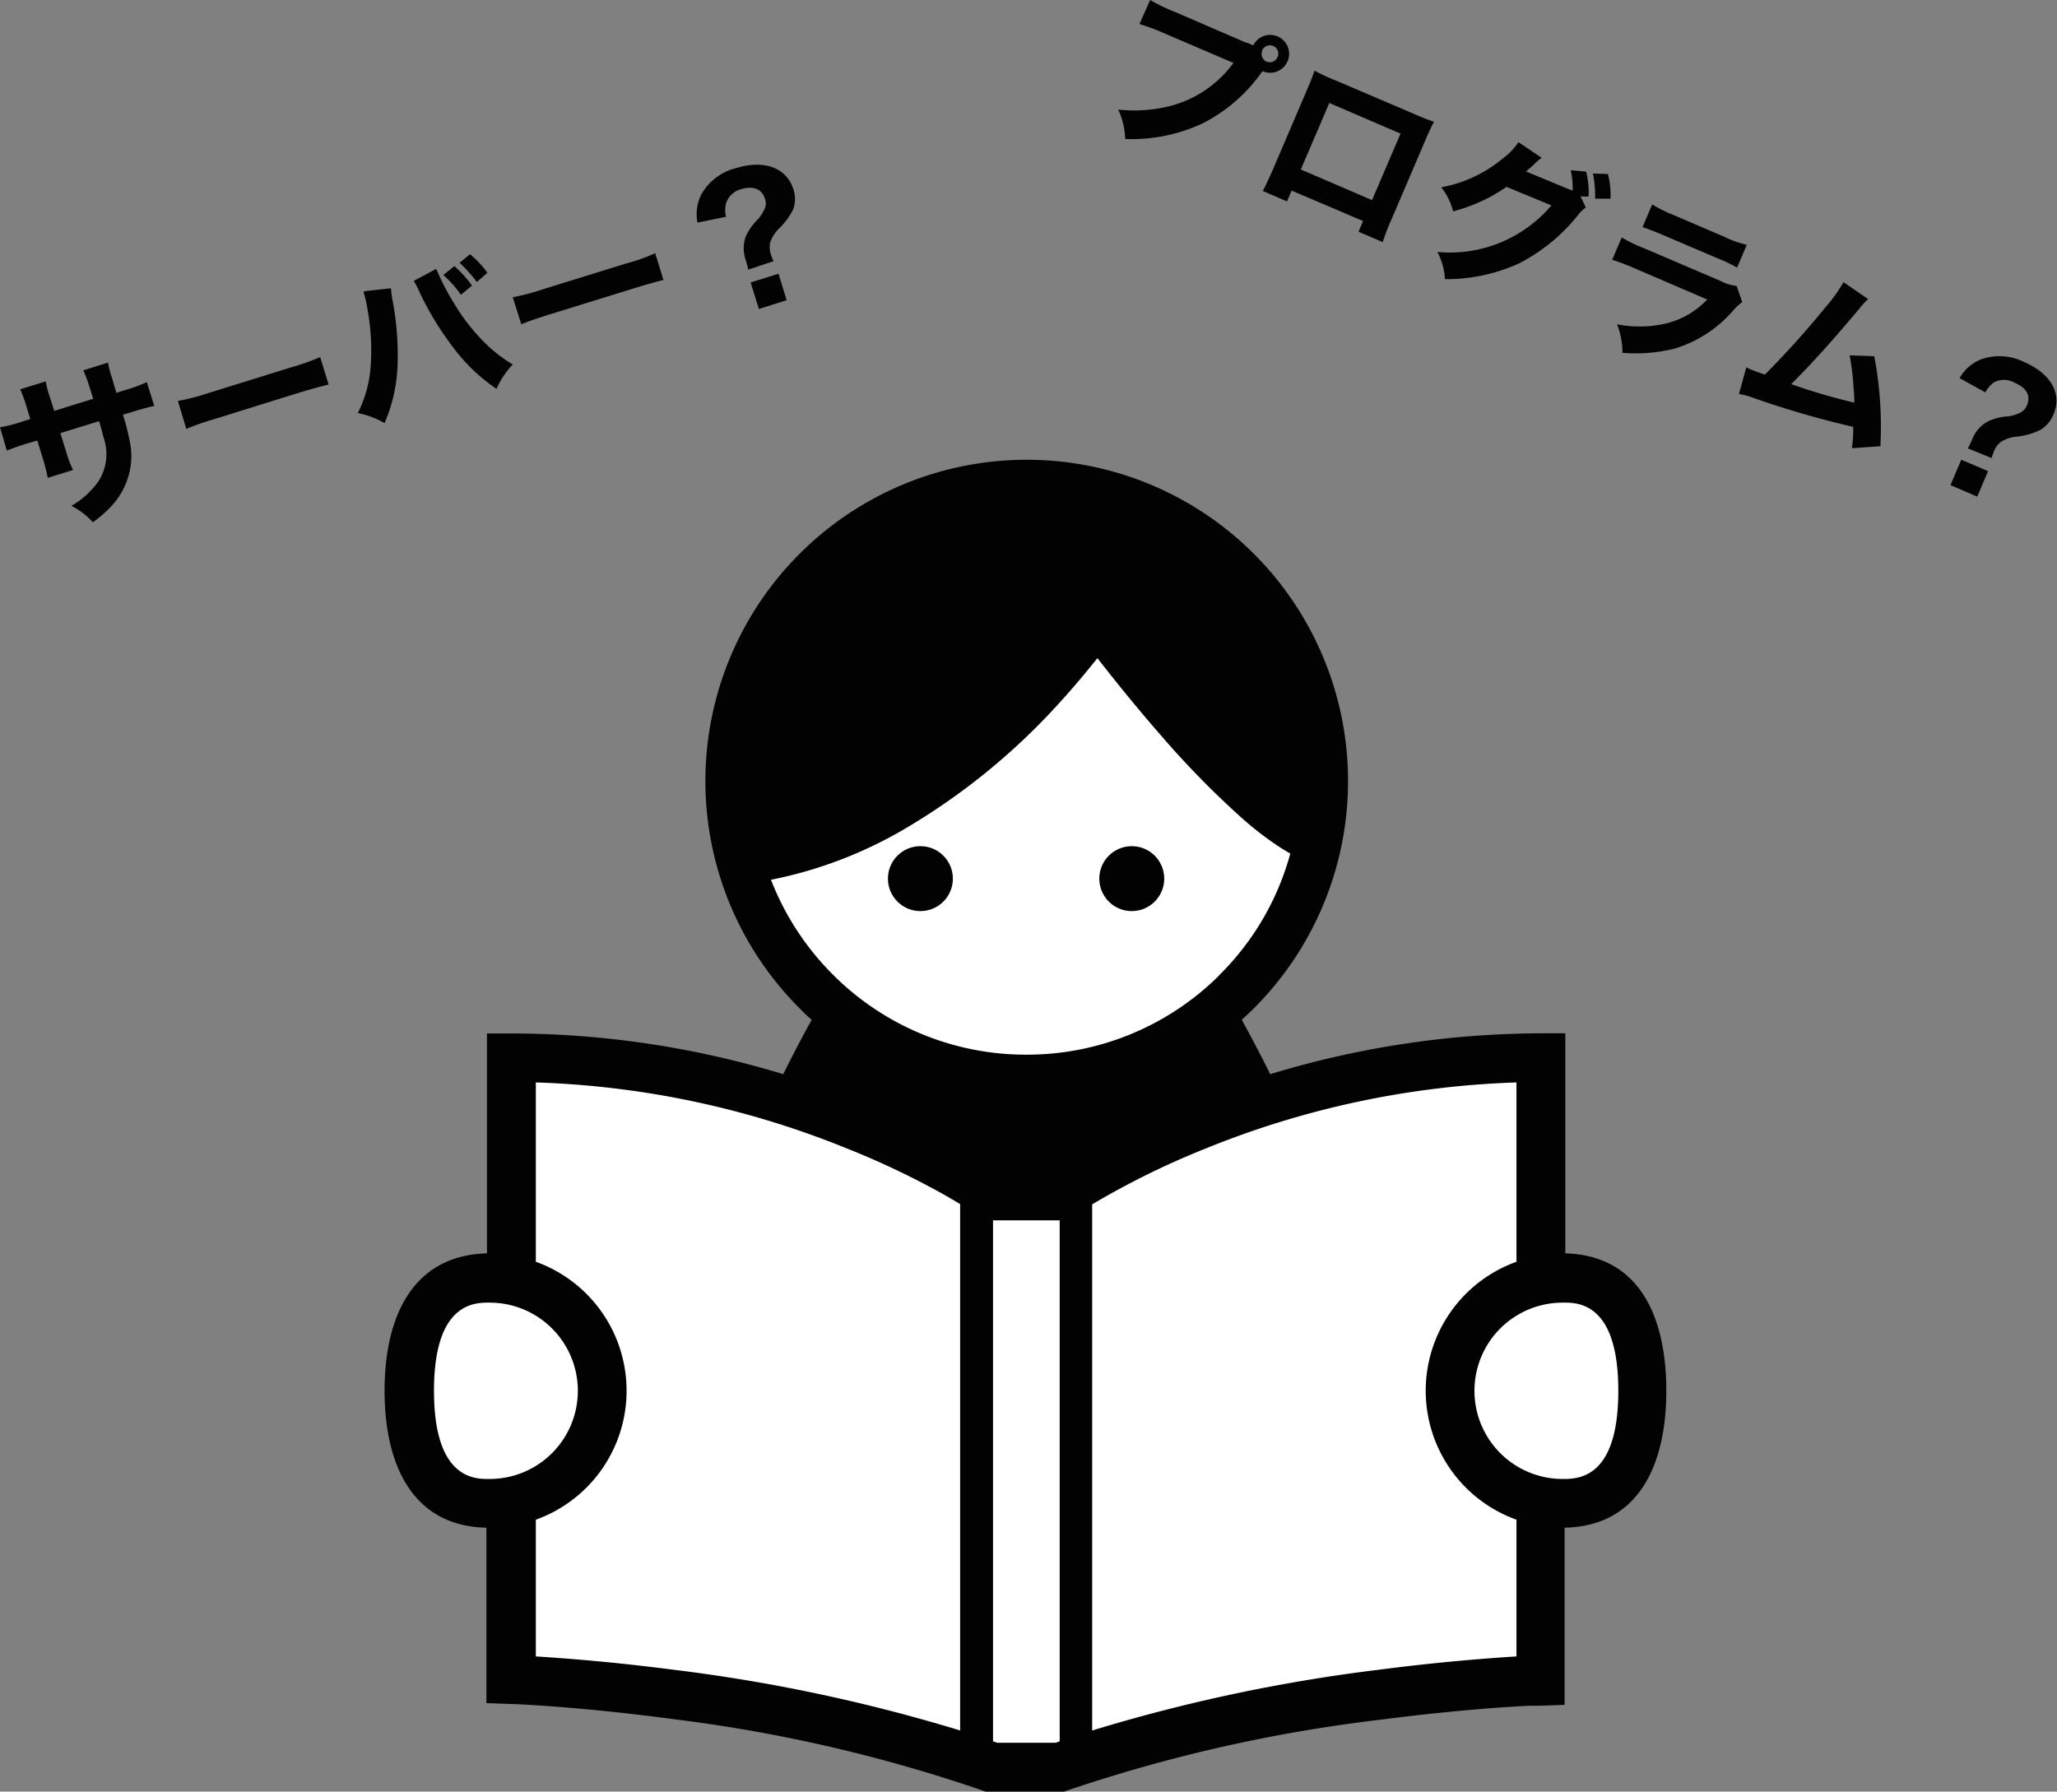 <svg xmlns="http://www.w3.org/2000/svg" viewBox="0 0 144.42 125.79"><rect x="0" y="0" width="144.42" height="125.79" fill="#808080" stroke="none"/><defs><style>.cls-1{fill:#020202;}.cls-2{fill:#fff;}</style></defs><g id="レイヤー_2" data-name="レイヤー 2"><g id="レイヤー_1-2" data-name="レイヤー 1"><path class="cls-1" d="M6.54,28l-.14-.47-.12-.37A10.28,10.28,0,0,0,5.85,26l1.73-.54a7.35,7.35,0,0,0,.3,1.12c.06.22.06.22.29,1l.61-.19a11.09,11.09,0,0,0,1.53-.56l.52,1.67c-.41.09-.89.22-1.55.42l-.65.2a16,16,0,0,1,.46,1.77A5,5,0,0,1,9,33.49a5.25,5.25,0,0,1-1.42,2.29,8.19,8.19,0,0,1-1.06.89,5,5,0,0,0-1.51-1.15,6,6,0,0,0,1.89-1.71,3.52,3.52,0,0,0,.37-3.1c-.06-.23-.12-.48-.31-1.14l-2.72.84.39,1.26A8.1,8.1,0,0,0,5.13,33l-1.78.55A11.41,11.41,0,0,0,3,32.17l-.38-1.24L2,31.11a15.43,15.43,0,0,0-1.52.53L0,30a10.09,10.09,0,0,0,1.59-.41l.54-.17-.25-.81a10.76,10.76,0,0,0-.46-1.28l1.79-.55A7.54,7.54,0,0,0,3.54,28l.27.85Z"/><path class="cls-1" d="M12.49,28.15a14.72,14.72,0,0,0,2.13-.55l5.79-1.8a15.74,15.74,0,0,0,2.07-.73L23.07,27c-.47.11-1.24.32-2.13.59l-5.78,1.8a21.26,21.26,0,0,0-2.08.72Z"/><path class="cls-1" d="M27.45,20.24a7.34,7.34,0,0,0,.14,1,20.55,20.55,0,0,1,.33,4.15A11.32,11.32,0,0,1,27,29.71,6,6,0,0,0,25.12,29,8.49,8.49,0,0,0,26,26a15.86,15.86,0,0,0-.19-4.24,8.53,8.53,0,0,0-.26-1.17.62.62,0,0,1,0-.14Zm3.18-1.36a17.22,17.22,0,0,0,1.25,2.42,14,14,0,0,0,2.19,2.8A10.49,10.49,0,0,0,36,25.59a6.09,6.09,0,0,0-1.14,1.71,12.48,12.48,0,0,1-3.06-2.93,21.13,21.13,0,0,1-2.33-3.83,6.33,6.33,0,0,0-.42-.82Zm1.27-.2a8.66,8.66,0,0,1,1.24,1.37l-.78.65a7.8,7.8,0,0,0-1.23-1.39ZM33,17.85a6.84,6.84,0,0,1,1.22,1.3l-.74.65a10.33,10.33,0,0,0-1.21-1.35Z"/><path class="cls-1" d="M36,20.87a15.53,15.53,0,0,0,2.12-.56l5.8-1.8A13.19,13.19,0,0,0,46,17.78l.58,1.88c-.47.11-1.23.32-2.12.6l-5.79,1.79c-1,.31-1.64.54-2.07.72Z"/><path class="cls-1" d="M52.53,18.93c-.05-.25-.06-.27-.16-.64a2.44,2.44,0,0,1,0-1.71,4,4,0,0,1,.85-1.19,3,3,0,0,0,.48-.76.91.91,0,0,0,0-.69c-.22-.69-.83-.92-1.73-.64a1.5,1.5,0,0,0-1,1,2,2,0,0,0,0,.92l-2,.41a3.09,3.09,0,0,1,.28-2,3.87,3.87,0,0,1,2.44-1.83c2-.61,3.51,0,4,1.44a2.21,2.21,0,0,1,0,1.46A4.87,4.87,0,0,1,54.74,16a2.61,2.61,0,0,0-.66,1,1.59,1.59,0,0,0,.05.88,3.81,3.81,0,0,0,.18.46Zm2.13.29.57,1.86-1.95.61-.58-1.86Z"/><path class="cls-1" d="M87.5,3c.14,0,.27.11.49.18A1.33,1.33,0,1,1,88.65,5h0l-.11.13a11.38,11.38,0,0,1-4.1,3.53A11.81,11.81,0,0,1,79,9.76a5.38,5.38,0,0,0-.49-2.07,10,10,0,0,0,2.84-.08A8,8,0,0,0,86.6,4.42L81.77,2.35A14.75,14.75,0,0,0,80,1.69L80.75,0a12.51,12.51,0,0,0,1.7.82Zm1.12.55a.6.6,0,0,0,.31.78A.6.6,0,0,0,89.7,4a.58.58,0,0,0-.31-.77A.59.59,0,0,0,88.62,3.53Z"/><path class="cls-1" d="M90.68,13.38l-.32.76-1.7-.73c.21-.41.43-.87.72-1.53l2.33-5.45c.33-.78.39-.91.58-1.47a14.62,14.62,0,0,0,1.56.72L99,7.88c.93.4,1.21.51,1.68.67-.2.37-.42.85-.69,1.49l-2.28,5.33A14.42,14.42,0,0,0,97.08,17l-1.7-.73.32-.75Zm7.65-4-5-2.15-2,4.67,5,2.15Z"/><path class="cls-1" d="M111.34,14.57a2.59,2.59,0,0,0-.58.57,12.79,12.79,0,0,1-4.1,3.35,12.3,12.3,0,0,1-5.21,1.11,4.72,4.72,0,0,0-.53-1.91,9.32,9.32,0,0,0,8-3.27l-3.15-1.3a11.75,11.75,0,0,1-3.75,1.72,4.45,4.45,0,0,0-.83-1.69,9.34,9.34,0,0,0,4.29-2,4.62,4.62,0,0,0,1.13-1.17l1.63,1.1a4.24,4.24,0,0,0-.6.52l-.5.44,2.88,1.19a3.44,3.44,0,0,0,.4.15,6.36,6.36,0,0,0-.14-1.43l1.08.1a5.66,5.66,0,0,1,.17,1.75l-.56,0Zm1.55-2.35a5.8,5.8,0,0,1,.18,1.73l-1.08,0a8.17,8.17,0,0,0-.15-1.77Z"/><path class="cls-1" d="M113.86,16.67a10.58,10.58,0,0,0,1.64.79l5.31,2.27a3.25,3.25,0,0,0,1.12.35l.39,1.13a3.86,3.86,0,0,0-.61.56,8.8,8.8,0,0,1-4.11,2.7,11.27,11.27,0,0,1-3.69.3,5.35,5.35,0,0,0-.38-2,8.23,8.23,0,0,0,3.57-.09,5.9,5.9,0,0,0,2.76-1.65l-5-2.15a16.42,16.42,0,0,0-1.67-.64ZM116,14.35a9.43,9.43,0,0,0,1.48.74l3.62,1.55a7.11,7.11,0,0,0,1.54.55l-.68,1.6a10.54,10.54,0,0,0-1.46-.69l-3.67-1.57c-.71-.3-1.16-.47-1.51-.58Z"/><path class="cls-1" d="M131.16,21a4.76,4.76,0,0,0-.63.69c-1.77,2.11-3.37,3.89-4.77,5.28a42.09,42.09,0,0,0,4.43,1.3c0-.29,0-.55-.06-1.11a15.93,15.93,0,0,0-.27-2.21l1.73.06a26.28,26.28,0,0,1,.43,6.32l-2,.14a8.86,8.86,0,0,0,.09-1.5,65.47,65.47,0,0,1-6.91-2,6.44,6.44,0,0,0-1.11-.31l.52-1.87a2,2,0,0,0,.3.14c.23.1.44.18,1,.37a62,62,0,0,0,4.19-4.65,11.15,11.15,0,0,0,1.33-1.84Z"/><path class="cls-1" d="M139.58,33.08l-.76,1.79-1.88-.81.76-1.78Zm-1.42-1.6a6.56,6.56,0,0,0,.29-.59,2.4,2.4,0,0,1,1.12-1.3,3.82,3.82,0,0,1,1.42-.36,2.57,2.57,0,0,0,.85-.26.93.93,0,0,0,.47-.52c.28-.66,0-1.22-.91-1.6a1.48,1.48,0,0,0-1.41,0,2,2,0,0,0-.6.7l-1.81-1a3,3,0,0,1,1.51-1.32,3.84,3.84,0,0,1,3,.18c1.89.8,2.71,2.24,2.09,3.67a2.21,2.21,0,0,1-.94,1.11,5,5,0,0,1-1.57.46,2.53,2.53,0,0,0-1.15.35,1.52,1.52,0,0,0-.53.69c-.05.13-.1.26-.16.47Z"/><path class="cls-1" d="M109.9,88V72.55h-1.72a65.83,65.83,0,0,0-19,2.87c-.63-1.28-1.32-2.59-2-3.82.29-.26.58-.53.86-.81a22.56,22.56,0,1,0-31.91,0c.28.28.56.56.86.81-.68,1.23-1.37,2.54-2,3.82a65.77,65.77,0,0,0-19-2.86H34.19V88C29,88.13,27,92.4,27,97.65s2,9.51,7.15,9.61v12.32l1.65.06h0c.52,0,5.23.22,11.61,1.08a106.82,106.82,0,0,1,21.59,5l.29.11h5.33l.29-.11a107.9,107.9,0,0,1,22.2-5c3.24-.42,6-.67,8-.82,1-.07,1.76-.11,2.29-.14l.6,0h.19l1.66-.06V107.26c5.17-.1,7.14-4.36,7.14-9.61S115.07,88.14,109.9,88Z"/><path class="cls-2" d="M34.38,103.84h-.19c-1.17,0-3.72-.33-3.72-6.19s2.55-6.18,3.72-6.19h.19a6.19,6.19,0,0,1,0,12.38Z"/><path class="cls-2" d="M67.41,84.56V121.5a117.77,117.77,0,0,0-20.08-4.26c-4.3-.56-7.78-.82-9.71-.94v-9.6a9.62,9.62,0,0,0,0-18.11V76a63.2,63.2,0,0,1,22,4.7,57.13,57.13,0,0,1,6.75,3.23l1.06.62Z"/><path class="cls-2" d="M74.4,122.26l-.28.1H70l-.28-.1V85.68H74.4Z"/><path class="cls-2" d="M72,74.05A19.13,19.13,0,0,1,58.65,68.6l-.18-.18a19.21,19.21,0,0,1-4.34-6.65,30.08,30.08,0,0,0,9.23-3.48,46.12,46.12,0,0,0,11-8.92c1.12-1.22,2-2.31,2.69-3.16,1.08,1.39,2.71,3.43,4.56,5.54a62.84,62.84,0,0,0,5.34,5.47,23.3,23.3,0,0,0,2.73,2.15c.3.2.61.39.91.56a19,19,0,0,1-4.94,8.49l-.18.19A19.14,19.14,0,0,1,72,74.05Z"/><path class="cls-2" d="M106.47,116.3c-1.93.12-5.41.38-9.71.94a117.77,117.77,0,0,0-20.08,4.26h0V84.56h0a56.94,56.94,0,0,1,7.94-3.91A63.29,63.29,0,0,1,106.47,76V88.59a9.62,9.62,0,0,0,0,18.11v9.6Z"/><path class="cls-2" d="M109.9,103.84h-.19a6.19,6.19,0,1,1,0-12.38h.19c1.18,0,3.72.33,3.72,6.19S111.08,103.82,109.9,103.84Z"/><circle class="cls-1" cx="64.62" cy="61.69" r="2.28"/><circle class="cls-1" cx="79.46" cy="61.69" r="2.28"/></g></g></svg>